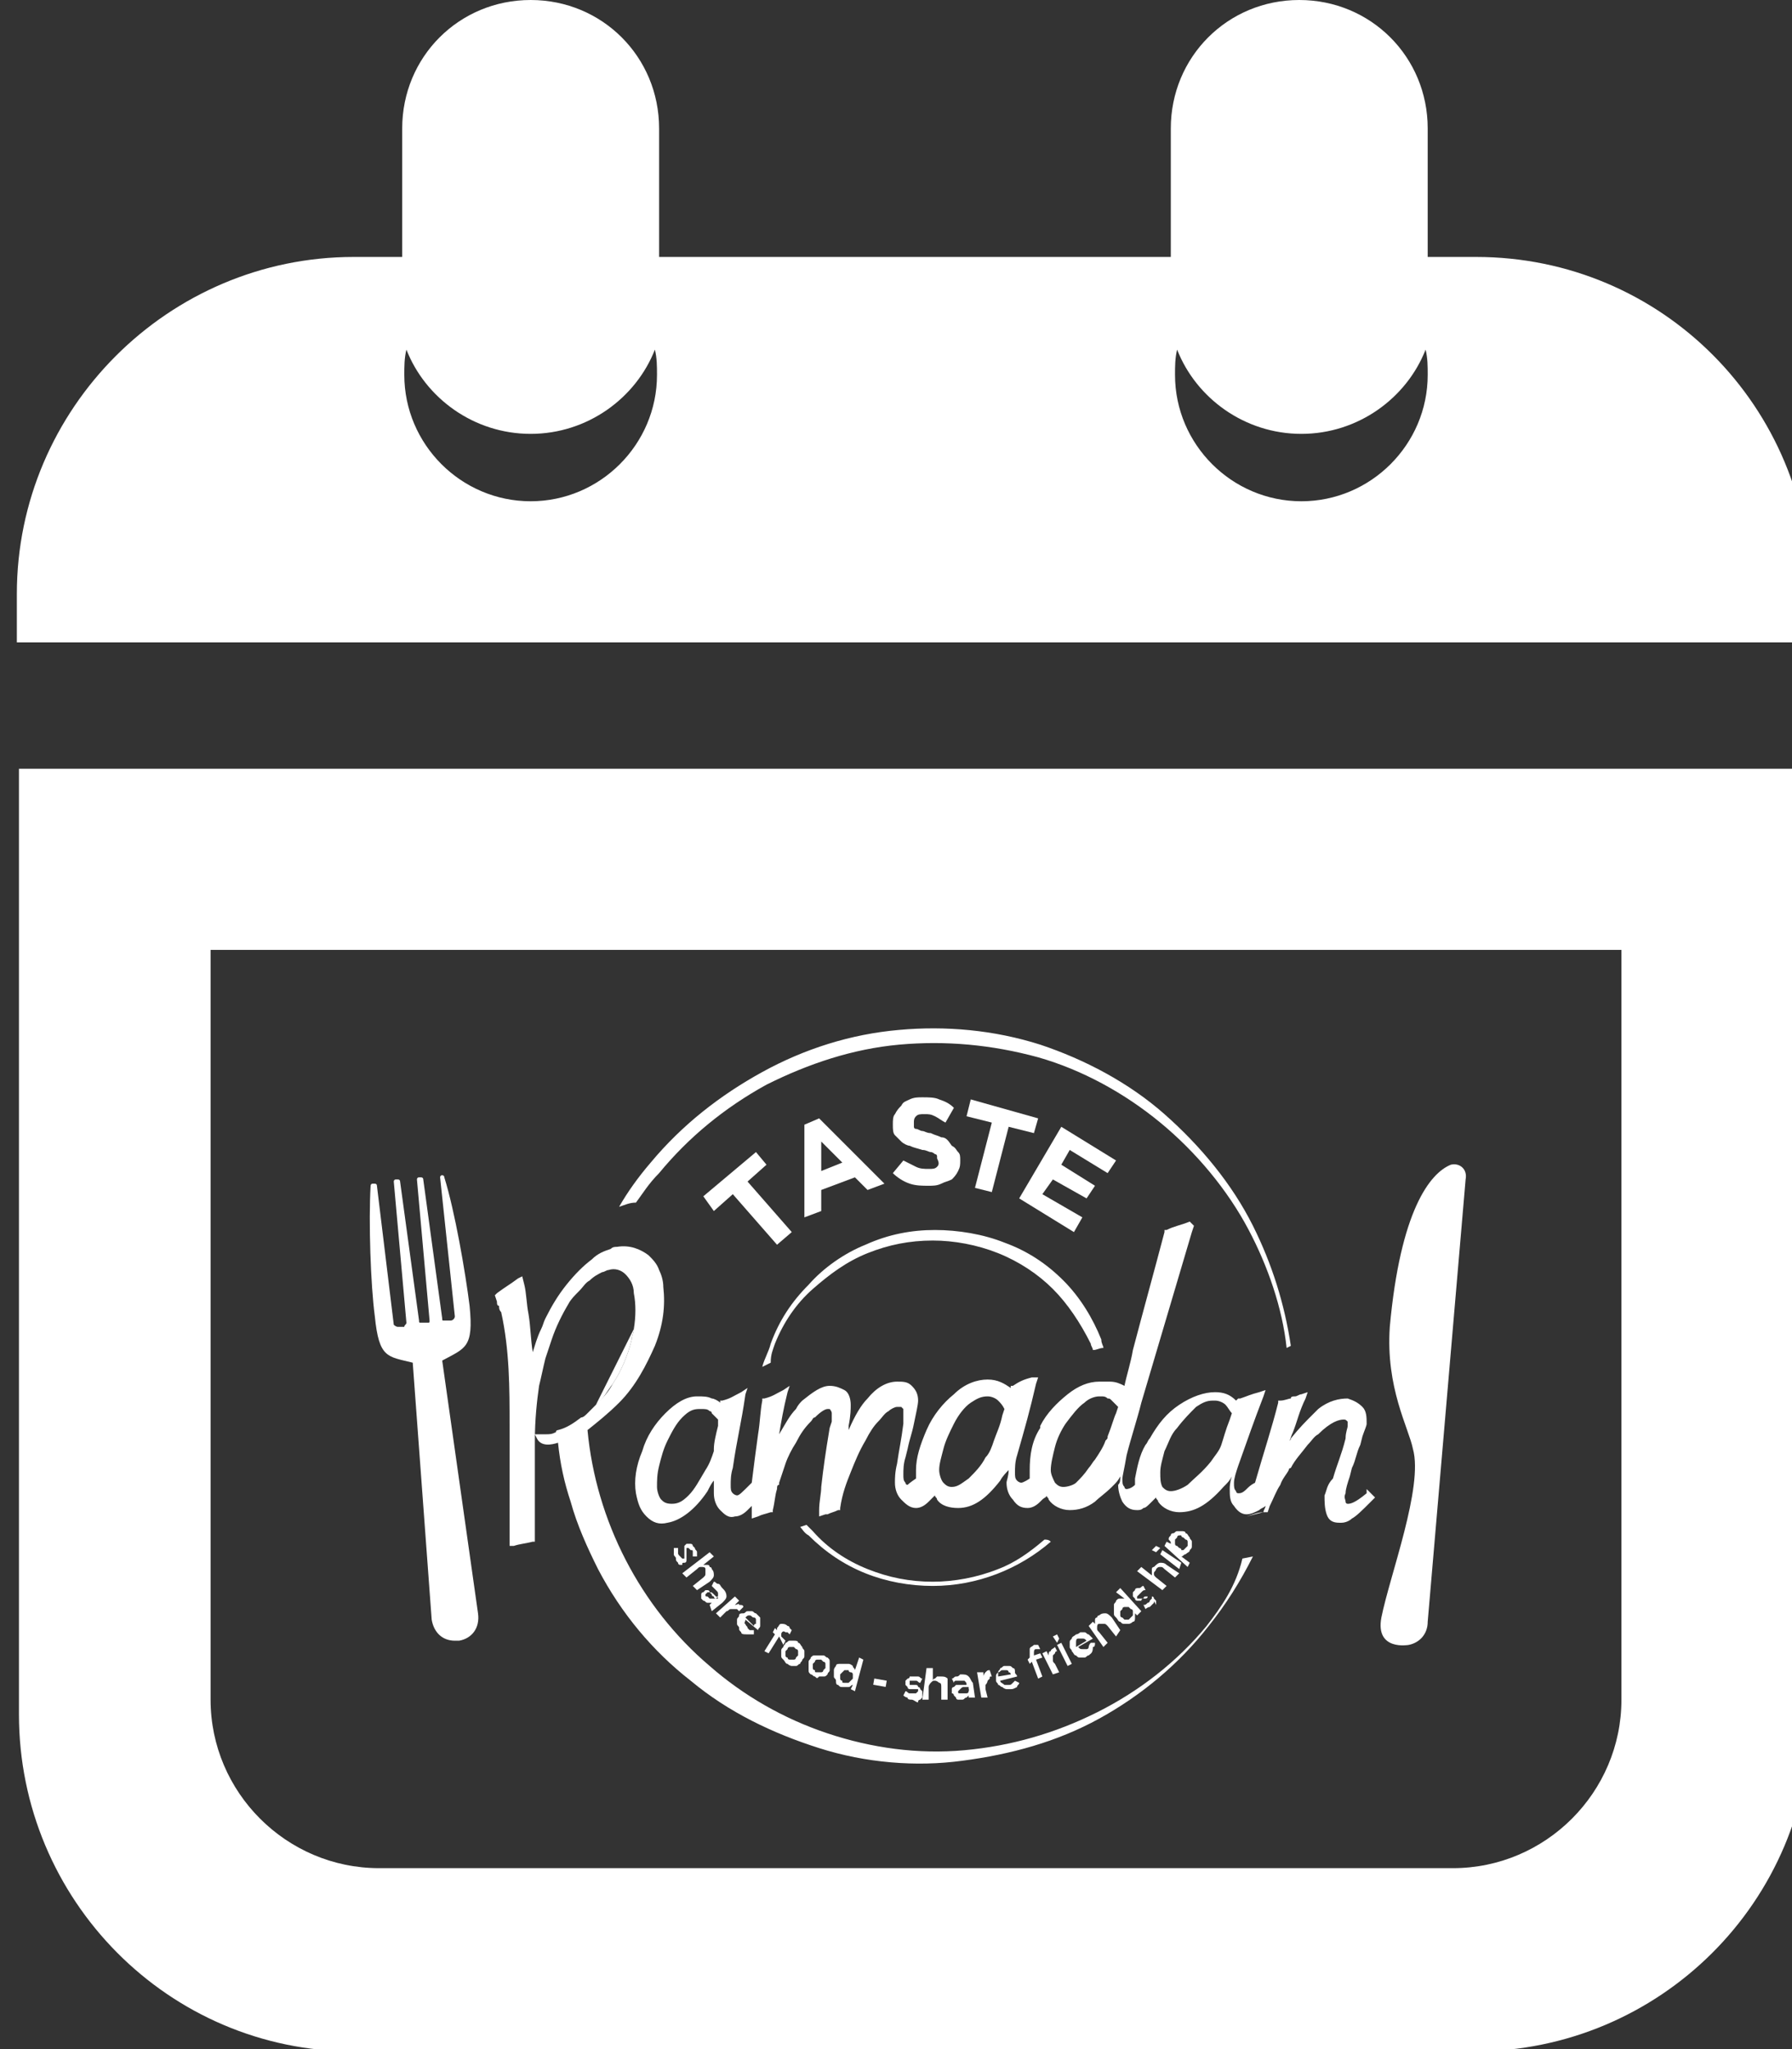 <?xml version="1.0" encoding="utf-8"?>
<!-- Generator: Adobe Illustrator 23.0.1, SVG Export Plug-In . SVG Version: 6.00 Build 0)  -->
<svg version="1.1" id="Layer_1" xmlns="http://www.w3.org/2000/svg" xmlns:xlink="http://www.w3.org/1999/xlink" x="0px" y="0px"
	 viewBox="0 0 85.1 97.3" style="enable-background:new 0 0 85.1 97.3;" xml:space="preserve">
<rect x="0" y="0" width="85.1" height="97.3" fill="#333333" stroke="none"/>
<style type="text/css">
	.st0{clip-path:url(#SVGID_1_);fill:#FFFFFF;}
</style>
<g>
	<defs>
		<rect id="SVGID_3_" width="85.1" height="97.3"/>
	</defs>
	<clipPath id="SVGID_1_">
		<use xlink:href="#SVGID_3_"  style="overflow:visible;"/>
	</clipPath>
	<path class="st0" d="M70.1,12.2h-2.3V6.1c0-3.4-2.7-6.1-6.1-6.1c-3.4,0-6.1,2.7-6.1,6.1v6.1H31.3V6.1c0-3.4-2.7-6.1-6.1-6.1
		c-3.4,0-6.1,2.7-6.1,6.1v6.1h-2.3c-8.8,0-16,7.2-16,16v2.3H86v-2.3C86,19.3,78.9,12.2,70.1,12.2 M25.2,23.8c-3.3,0-6-2.7-6-6
		c0-0.4,0-0.8,0.1-1.2c0.9,2.3,3.2,4,5.9,4c2.7,0,5-1.7,5.9-4c0.1,0.4,0.1,0.8,0.1,1.2C31.2,21.1,28.5,23.8,25.2,23.8 M61.8,23.8
		c-3.3,0-6-2.7-6-6c0-0.4,0-0.8,0.1-1.2c0.9,2.3,3.2,4,5.9,4c2.7,0,5-1.7,5.9-4c0.1,0.4,0.1,0.8,0.1,1.2
		C67.8,21.1,65.1,23.8,61.8,23.8"/>
	<path class="st0" d="M16.1,36.5H0.9v44.9c0,8.8,7.1,16,15.9,16h53.2c8.8,0,16-7.1,16-16V36.5H70.8H16.1z M10,80.7V45.1h7.3h52.4
		h7.3v35.6c0,4.4-3.6,8-8,8H18C13.6,88.7,10,85.1,10,80.7"/>
	<path class="st0" d="M29.1,65.7c0.4-0.6,0.7-1.3,0.9-2.1c0-0.2,0.1-0.3,0.1-0.5c-0.7,1.4-1.4,2.8-1.8,3.6
		C28.6,66.5,28.8,66.1,29.1,65.7"/>
	<path class="st0" d="M49.6,73.1c-0.7,0.6-1.4,1.1-2.2,1.4c-1,0.4-2.1,0.6-3.1,0.6c-1.1,0-2.1-0.2-3.1-0.6c-1-0.4-1.9-1-2.6-1.8
		c-0.1-0.1-0.2-0.2-0.3-0.3L38,72.5c0.1,0.1,0.2,0.3,0.4,0.4c0.8,0.8,1.7,1.4,2.7,1.8c1,0.4,2.1,0.6,3.2,0.6c2.1,0,4.1-0.8,5.6-2.1
		C49.8,73.1,49.7,73.1,49.6,73.1"/>
	<path class="st0" d="M36.8,63.8c0.4-1,1-1.9,1.8-2.6c0.8-0.7,1.6-1.3,2.6-1.7c1-0.4,2-0.6,3.1-0.6c1,0,2.1,0.2,3.1,0.6
		c1,0.4,1.9,1,2.6,1.7c0.7,0.7,1.3,1.6,1.8,2.6c0,0.1,0.1,0.2,0.1,0.3c0.2,0,0.3-0.1,0.5-0.1c0-0.1-0.1-0.2-0.1-0.4
		c-0.4-1-1-2-1.8-2.8c-0.8-0.8-1.7-1.4-2.8-1.8c-1-0.4-2.2-0.6-3.3-0.6c-1.1,0-2.2,0.2-3.3,0.7c-1,0.4-2,1.1-2.7,1.9
		c-0.8,0.8-1.4,1.7-1.8,2.8c-0.1,0.4-0.3,0.7-0.4,1.1l0.4-0.2C36.6,64.3,36.7,64.1,36.8,63.8"/>
	<path class="st0" d="M31.3,55.7c1.4-1.7,3.1-3.1,5.1-4.2c2-1,4.1-1.7,6.3-1.9c2.2-0.2,4.4,0,6.6,0.6c2.1,0.6,4.1,1.7,5.8,3.1
		c1.7,1.4,3.2,3.2,4.2,5.1c0.9,1.7,1.6,3.7,1.8,5.6l0.2-0.1c-0.3-2-0.9-3.9-1.8-5.7c-1-2-2.5-3.8-4.2-5.3c-1.7-1.5-3.8-2.6-5.9-3.3
		c-2.2-0.7-4.5-0.9-6.7-0.7c-2.3,0.2-4.5,0.9-6.5,2c-2,1.1-3.8,2.5-5.3,4.3c-0.6,0.7-1.1,1.4-1.5,2.1c0.3-0.1,0.5-0.2,0.8-0.2
		C30.5,56.7,30.8,56.2,31.3,55.7"/>
	<path class="st0" d="M57.3,77.2c-1.4,1.7-3.2,3.1-5.2,4.1c-2,1-4.1,1.6-6.3,1.8c-2.2,0.2-4.4-0.1-6.5-0.8c-2.1-0.7-4-1.8-5.6-3.2
		c-3.3-2.8-5.4-6.9-5.8-11.2c0.5-0.4,1-0.8,1.5-1.3c0.8-0.8,1.3-1.8,1.7-2.7c0.4-1,0.5-1.9,0.4-2.8c0-0.3-0.1-0.6-0.2-0.8
		c-0.1-0.3-0.3-0.5-0.5-0.7c-0.4-0.3-0.9-0.5-1.5-0.4c-0.1,0-0.2,0-0.3,0.1c-0.3,0.1-0.6,0.2-0.9,0.5c0,0,0,0,0,0
		c-0.4,0.3-0.8,0.7-1.2,1.2c-0.4,0.5-0.7,1-1,1.6c-0.1,0.2-0.1,0.3-0.2,0.5c-0.2,0.4-0.3,0.8-0.4,1.1c-0.1-0.6-0.1-1.2-0.2-1.8
		c-0.1-0.5-0.1-1-0.2-1.4l-0.1-0.4l-0.2,0.1c-0.4,0.3-0.6,0.4-1,0.7l-0.1,0.1l0.1,0.3c0,0.1,0,0.2,0.1,0.2c0,0.1,0,0.2,0.1,0.3
		c0.4,1.8,0.4,3.6,0.4,5.4c0,1.8,0,3.7,0,5.5l0,0.2l0.2,0c0.3-0.1,0.5-0.1,0.9-0.2l0.1,0l0-0.1c0-1.9,0-2.8,0-4.7
		c0-1,0.1-1.9,0.2-2.6c0.1-0.4,0.2-0.9,0.3-1.3c0.1-0.3,0.2-0.6,0.3-0.9c0.2-0.6,0.5-1.2,0.8-1.7c0.1-0.2,0.3-0.4,0.5-0.6
		c0.2-0.2,0.3-0.4,0.5-0.5c0.2-0.2,0.4-0.3,0.6-0.4c0.1,0,0.2-0.1,0.3-0.1c0.3-0.1,0.6,0,0.8,0.2c0.2,0.2,0.4,0.5,0.4,0.9
		c0.1,0.5,0.1,1.1,0,1.7c0,0.2-0.1,0.3-0.1,0.5c-0.2,0.8-0.5,1.5-0.9,2.1c-0.2,0.4-0.5,0.7-0.8,1c-0.1,0.1-0.3,0.3-0.4,0.4
		c-0.1,0.1-0.2,0.2-0.3,0.2c-0.4,0.3-0.7,0.5-1.1,0.6c0,0-0.1,0-0.1,0.1c-0.2,0.1-0.3,0.1-0.5,0.1c-0.1,0-0.1,0-0.2,0l-0.3,0
		l0.1,0.2c0.2,0.4,0.7,0.3,1,0.2c0.1,1,0.3,1.9,0.6,2.8c0.3,1.1,0.8,2.2,1.3,3.2c1.1,2.1,2.6,3.9,4.4,5.3c1.8,1.5,3.9,2.5,6.1,3.2
		c2.2,0.7,4.6,0.9,6.8,0.6c2.3-0.3,4.5-0.9,6.5-2c2-1.1,3.8-2.6,5.2-4.4c0.8-1,1.5-2.1,2.1-3.3l-0.5,0.1
		C58.7,75.3,58,76.3,57.3,77.2"/>
	<path class="st0" d="M68.9,55.3C68.8,55.3,68.8,55.3,68.9,55.3c-1,0.4-2.4,2.2-2.9,7.7c-0.2,2.9,0.9,4.8,1.1,5.8
		c0.5,1.8-1.1,6-1.5,8c-0.3,1.6,1.3,1.3,1.3,1.3c0.5-0.1,0.9-0.5,0.9-1.1l1.8-21C69.7,55.5,69.3,55.2,68.9,55.3"/>
	<path class="st0" d="M21,64.6c1.1-0.6,1.5-0.6,1.3-2.6c-0.2-1.6-0.7-4.5-1.2-6.1c0-0.1-0.1-0.1-0.1-0.1l0,0c-0.1,0-0.1,0.1-0.1,0.1
		l0.7,6.6c0,0.1-0.1,0.2-0.2,0.2l-0.3,0c-0.1,0-0.1,0-0.1-0.1L20.1,56c0-0.1-0.1-0.1-0.1-0.1l-0.1,0c-0.1,0-0.1,0.1-0.1,0.1l0.6,6.7
		c0,0.1,0,0.1-0.1,0.1l-0.3,0c-0.1,0-0.1,0-0.1-0.1L19,56.1c0-0.1-0.1-0.1-0.1-0.1l-0.1,0c-0.1,0-0.1,0.1-0.1,0.1l0.6,6.7
		c0,0.1-0.1,0.1-0.1,0.2l-0.3,0c-0.1,0-0.2-0.1-0.2-0.1l-0.8-6.6c0-0.1-0.1-0.1-0.1-0.1l-0.1,0c-0.1,0-0.1,0.1-0.1,0.1
		c-0.1,1.7,0,4.7,0.2,6.2c0.2,2,0.6,1.9,1.8,2.2l0.9,12.2c0.1,0.6,0.5,1,1.1,1v0c0.1,0,0.1,0,0.2,0c0.6-0.1,1-0.6,0.9-1.3L21,64.6z"
		/>
	<polygon class="st0" points="35.9,54.7 33.4,56.8 33.9,57.5 34.8,56.7 36.9,59.1 37.6,58.5 35.5,56.1 36.4,55.3 	"/>
	<path class="st0" d="M41.2,56.5l0.8-0.3l-3.1-3.1l-0.7,0.3l0,4.4l0.8-0.3l0-1l1.6-0.6L41.2,56.5z M39,55.6l0-1.4l1,1L39,55.6z"/>
	<path class="st0" d="M44.5,55.4c-0.1,0.1-0.2,0.1-0.4,0.1c-0.2,0-0.4,0-0.6-0.1c-0.2-0.1-0.4-0.2-0.6-0.3l-0.5,0.6
		c0.2,0.2,0.5,0.4,0.8,0.5c0.3,0.1,0.6,0.1,0.9,0.1c0.2,0,0.4,0,0.6-0.1c0.2-0.1,0.3-0.1,0.5-0.2c0.1-0.1,0.2-0.2,0.3-0.4
		c0.1-0.2,0.1-0.3,0.1-0.5v0c0-0.2,0-0.3-0.1-0.4c-0.1-0.1-0.1-0.2-0.3-0.3C45,54.1,44.9,54,44.7,54c-0.2-0.1-0.3-0.1-0.5-0.2
		c-0.2,0-0.3-0.1-0.4-0.1c-0.1,0-0.2-0.1-0.3-0.1c-0.1,0-0.1-0.1-0.1-0.1c0,0,0-0.1,0-0.2v0c0-0.1,0-0.2,0.1-0.3
		c0.1-0.1,0.2-0.1,0.4-0.1c0.2,0,0.3,0,0.5,0.1c0.2,0.1,0.3,0.2,0.5,0.3l0.4-0.7c-0.2-0.2-0.4-0.3-0.7-0.4c-0.2-0.1-0.5-0.1-0.8-0.1
		c-0.2,0-0.4,0-0.6,0.1c-0.2,0.1-0.3,0.1-0.4,0.3c-0.1,0.1-0.2,0.2-0.3,0.4c-0.1,0.1-0.1,0.3-0.1,0.5v0c0,0.2,0,0.4,0.1,0.5
		c0.1,0.1,0.2,0.2,0.3,0.3c0.1,0.1,0.3,0.2,0.4,0.2c0.2,0.1,0.3,0.1,0.6,0.2c0.2,0,0.3,0.1,0.4,0.1c0.1,0,0.2,0.1,0.2,0.1
		c0.1,0,0.1,0.1,0.1,0.1c0,0,0,0.1,0,0.1v0C44.6,55.2,44.6,55.3,44.5,55.4"/>
	<polygon class="st0" points="47.1,56.6 47.9,53.5 49.1,53.8 49.3,53.1 46.1,52.2 45.9,53 47.1,53.3 46.3,56.4 	"/>
	<polygon class="st0" points="53,55.1 50.4,53.5 48.4,56.9 51,58.5 51.4,57.8 49.5,56.7 50,56 51.6,56.9 52,56.3 50.4,55.3 
		50.8,54.6 52.6,55.7 	"/>
	<path class="st0" d="M64.9,70.9c-0.6,0.5-0.8,0.5-0.9,0.5c0,0-0.1,0-0.1-0.1c0-0.1-0.1-0.2,0-0.4c0-0.2,0.1-0.5,0.2-0.8l0.1-0.4
		c0.2-0.4,0.2-0.7,0.4-1.1l0.1-0.4c0.1-0.3,0.2-0.5,0.2-0.6c0-0.3,0-0.6-0.2-0.8c-0.2-0.2-0.4-0.3-0.7-0.4c-0.4,0-0.9,0.1-1.4,0.5
		c-0.1,0.1-0.2,0.2-0.3,0.3c-0.3,0.3-0.6,0.6-1,1.1c0,0.1-0.1,0.1-0.1,0.2c0.1-0.2,0.1-0.3,0.2-0.5c0.2-0.5,0.3-1,0.6-1.6l0.1-0.3
		l-0.3,0.1c-0.1,0-0.2,0.1-0.3,0.1c-0.1,0-0.2,0-0.2,0.1c-0.1,0-0.3,0.1-0.5,0.1l-0.1,0l0,0.1c-0.3,1.2-0.7,2.4-1.1,3.8
		c-0.2,0.1-0.3,0.2-0.4,0.3c-0.2,0.2-0.3,0.2-0.4,0.2c0,0-0.1,0-0.1-0.1c-0.1-0.1-0.1-0.2-0.1-0.4c0-0.2,0.1-0.5,0.2-0.8
		c0.5-1.4,0.7-2,1.2-3.3l0.1-0.3l0,0l0,0l-0.3,0.1c-0.4,0.1-0.6,0.2-0.9,0.3l-0.1,0l-0.1,0.1c-0.3-0.3-0.6-0.4-1-0.4
		c-0.5,0-1.1,0.2-1.7,0.6c-0.6,0.4-1,0.9-1.4,1.6c-0.1,0.1-0.1,0.2-0.2,0.3c-0.3,0.5-0.4,1.1-0.5,1.6c0,0.1,0,0.2,0,0.3
		c-0.2,0.2-0.4,0.2-0.4,0.2c0,0-0.1,0-0.1-0.1c-0.1-0.1-0.1-0.2-0.1-0.4c0-0.1,0.1-0.5,0.2-1.1c0.2-0.8,0.5-1.7,0.7-2.5
		c0.8-2.7,1.6-5.4,2.4-8.1l0.1-0.3L56.5,58c-0.5,0.2-0.7,0.2-1.1,0.4l-0.1,0l0,0.1c-0.5,1.9-1,3.7-1.5,5.6c-0.1,0.6-0.3,1.2-0.4,1.7
		c-0.2-0.1-0.4-0.2-0.7-0.2c-0.1,0-0.2,0-0.3,0c-0.1,0-0.1,0-0.2,0c-0.5,0-1,0.2-1.5,0.6c-0.5,0.4-1,0.9-1.3,1.5c0,0,0,0,0,0.1
		c-0.4,0.6-0.5,1.3-0.5,2c0,0.1,0,0.2,0,0.4c-0.3,0.2-0.4,0.2-0.4,0.2c0,0-0.1,0-0.2-0.1c-0.1-0.1-0.1-0.2-0.1-0.4
		c0-0.2,0-0.5,0.1-0.8c0.4-1.4,0.6-2.1,0.9-3.4l0.1-0.3L49,65.4c-0.4,0.1-0.6,0.2-0.9,0.4l-0.1,0l0,0.1c-0.3-0.2-0.6-0.4-1.1-0.4h0
		c-0.5,0-1.1,0.2-1.6,0.7c-0.5,0.4-1,1-1.3,1.7c-0.3,0.7-0.5,1.3-0.5,1.9c0,0.1,0,0.2,0,0.4c-0.3,0.2-0.4,0.3-0.4,0.3
		c0,0-0.1,0-0.1-0.1c-0.1-0.1-0.1-0.2-0.1-0.4c0-0.2,0-0.5,0.1-0.8l0.1-0.4c0.1-0.5,0.2-0.7,0.3-1.2c0.1-0.5,0.2-0.9,0.2-1.1
		c0-0.3-0.1-0.5-0.3-0.7c-0.2-0.2-0.4-0.2-0.7-0.2c-0.5,0-1,0.3-1.4,0.8c-0.3,0.3-0.6,0.8-0.9,1.5c0-0.1,0-0.1,0-0.2
		c0.1-0.5,0.1-0.8,0.1-1c0-0.3-0.1-0.6-0.3-0.7c-0.2-0.1-0.4-0.2-0.7-0.2c-0.4,0-0.8,0.3-1.3,0.7c-0.1,0.1-0.2,0.2-0.3,0.4
		c-0.3,0.3-0.5,0.7-0.8,1.2c0.1-0.6,0.2-1.2,0.4-2l0.1-0.3l-0.3,0.2c-0.4,0.2-0.5,0.3-0.9,0.4l0,0l-0.1,0l0,0.1
		c-0.1,0.5-0.1,1-0.2,1.6c-0.1,0.7-0.2,1.5-0.3,2.3c-0.5,0.5-0.6,0.6-0.7,0.6c0,0-0.1,0-0.2-0.1c-0.1-0.1-0.1-0.2-0.1-0.4
		c0-0.2,0-0.5,0.1-0.8c0.2-1.4,0.4-2.1,0.6-3.5l0.1-0.3l-0.3,0.2c-0.4,0.2-0.5,0.3-0.9,0.4l-0.1,0l0,0.1c-0.1-0.1-0.3-0.2-0.4-0.2
		c-0.2-0.1-0.4-0.1-0.7-0.1c-0.5,0-1,0.3-1.5,0.8c-0.5,0.5-0.9,1.1-1.1,1.8c-0.3,0.7-0.4,1.4-0.3,2c0.1,0.5,0.2,0.8,0.5,1.1
		c0.3,0.3,0.6,0.4,1,0.3c0.6-0.1,1.3-0.6,1.9-1.5c0.1-0.2,0.2-0.4,0.3-0.5c0,0,0,0,0,0c0,0.1,0,0.2,0,0.3c0,0.1,0,0.1,0,0.2
		c0,0,0,0,0,0.1c0,0.3,0.1,0.6,0.3,0.8c0.2,0.2,0.4,0.4,0.7,0.3c0.2,0,0.4-0.1,0.6-0.3c0.1-0.1,0.1-0.1,0.2-0.2c0,0.1,0,0.2,0,0.3
		l0,0.3l0.3-0.1c0.2-0.1,0.3-0.1,0.6-0.2l0.1,0l0-0.1c0.1-0.4,0.1-0.7,0.2-1c0-0.1,0-0.2,0.1-0.2c0,0,0-0.1,0-0.1
		c0.1-0.3,0.2-0.6,0.3-0.9c0.1-0.3,0.3-0.7,0.5-1c0.2-0.4,0.4-0.7,0.7-1c0.1-0.1,0.1-0.2,0.2-0.2c0.3-0.3,0.5-0.4,0.6-0.4
		c0.1,0,0.1,0,0.1,0c0,0,0.1,0.1,0.1,0.2c0,0.1,0,0.2,0,0.4l-0.1,0.3c-0.2,1.2-0.3,1.9-0.4,2.8c0,0.3-0.1,0.7-0.1,1.1l0,0.3l0.3-0.1
		c0,0,0.1,0,0.1,0c0.2-0.1,0.3-0.1,0.5-0.2l0.1,0l0-0.1c0.1-0.7,0.3-1.2,0.5-1.7c0.2-0.5,0.4-1,0.7-1.5c0.2-0.4,0.4-0.7,0.6-0.9
		c0.2-0.2,0.3-0.4,0.5-0.5c0.1-0.1,0.3-0.2,0.4-0.2c0.1,0,0.1,0,0.2,0c0,0,0.1,0.1,0.1,0.1c0,0.1,0,0.2,0,0.4l0,0.3
		c-0.1,0.8-0.2,1.2-0.3,1.9c-0.1,0.4-0.1,0.7-0.1,0.9c0,0.3,0.1,0.6,0.3,0.8c0.2,0.2,0.4,0.4,0.7,0.4c0.2,0,0.4-0.1,0.6-0.3
		c0.1-0.1,0.2-0.2,0.3-0.3c0,0.1,0.1,0.1,0.1,0.2c0.2,0.3,0.6,0.4,1,0.4c0.7,0,1.3-0.4,2-1.3c0.1-0.2,0.3-0.4,0.4-0.5
		c0,0.3-0.1,0.5-0.1,0.6c0,0.3,0.1,0.6,0.3,0.8c0.2,0.3,0.4,0.4,0.7,0.4h0c0.2,0,0.4-0.1,0.6-0.3c0,0,0.1-0.1,0.1-0.1
		c0.1-0.1,0.2-0.1,0.2-0.2c0,0.1,0.1,0.1,0.1,0.2c0.2,0.3,0.6,0.5,1,0.5c0.4,0,0.8-0.1,1.2-0.4c0.2-0.2,0.5-0.4,0.8-0.7
		c0,0,0.1-0.1,0.1-0.1c0.1-0.1,0.2-0.2,0.3-0.4c0,0.2,0,0.3-0.1,0.4c0,0.3,0.1,0.6,0.2,0.8c0.2,0.3,0.4,0.4,0.7,0.4
		c0.1,0,0.2,0,0.3-0.1c0.1,0,0.2-0.1,0.4-0.3l0.1-0.1l0.1-0.1c0,0.1,0.1,0.1,0.1,0.2c0.2,0.3,0.6,0.5,1,0.5c0.7,0,1.3-0.3,2.1-1.2
		c0.2-0.2,0.3-0.3,0.4-0.5c-0.1,0.3-0.1,0.5-0.1,0.6c0,0.3,0,0.6,0.2,0.8c0.2,0.3,0.4,0.4,0.6,0.4c0.2,0,0.4-0.1,0.6-0.2
		c0,0,0,0,0,0c0.1-0.1,0.2-0.1,0.3-0.2c0,0.1-0.1,0.2-0.1,0.3L59.2,72l0.3-0.1c0.3-0.1,0.4-0.1,0.6-0.1l0.1,0l0.1-0.3
		c0.2-0.4,0.3-0.7,0.5-1c0.1-0.3,0.3-0.5,0.4-0.7c0,0,0-0.1,0.1-0.1c0.2-0.4,0.5-0.7,0.8-1.1c0.2-0.2,0.3-0.4,0.5-0.5
		c0.6-0.6,1-0.7,1.2-0.7c0.1,0,0.1,0,0.2,0.1c0,0,0,0.1,0,0.2c0,0.1-0.1,0.3-0.1,0.6c-0.2,0.8-0.4,1.2-0.6,1.9
		C63,70.5,63,70.8,62.9,71c0,0.3,0,0.6,0.1,0.9c0.1,0.3,0.3,0.4,0.6,0.4c0,0,0,0,0.1,0c0.2,0,0.4-0.1,0.5-0.2
		c0.2-0.1,0.5-0.4,0.9-0.8l0.2-0.2l-0.4-0.4L64.9,70.9z M50.5,70.6L50.5,70.6c-0.2,0-0.3-0.1-0.4-0.2c-0.1-0.2-0.2-0.4-0.2-0.6
		c0-0.3,0.1-0.7,0.2-1.1c0.1-0.4,0.3-0.8,0.5-1.1c0.3-0.4,0.6-0.8,0.9-1c0.2-0.2,0.5-0.3,0.7-0.3c0,0,0.1,0,0.1,0c0,0,0,0,0,0
		c0.1,0,0.2,0,0.3,0.1c0.1,0,0.1,0,0.2,0.1c0.1,0.1,0.2,0.2,0.3,0.3L53,67.1c-0.1,0.2-0.2,0.6-0.4,1.1c0,0.1,0,0.1-0.1,0.2
		c-0.1,0.3-0.3,0.6-0.5,0.9c-0.1,0.1-0.2,0.3-0.3,0.4c-0.2,0.3-0.4,0.5-0.6,0.7C51,70.5,50.7,70.6,50.5,70.6 M56.4,70.5
		c-0.3,0.2-0.6,0.3-0.8,0.3c-0.2,0-0.3-0.1-0.4-0.2c-0.1-0.2-0.1-0.4-0.1-0.7c0-0.3,0.1-0.6,0.2-1c0.2-0.4,0.3-0.8,0.6-1.1
		c0.3-0.4,0.6-0.7,0.9-1c0.3-0.2,0.5-0.3,0.8-0.3c0,0,0,0,0.1,0c0.2,0,0.4,0.1,0.5,0.2c0.1,0.1,0.2,0.3,0.3,0.4l-0.1,0.3
		c-0.2,0.5-0.3,0.9-0.4,1.2c-0.1,0.3-0.3,0.5-0.5,0.8C57.1,69.9,56.7,70.2,56.4,70.5 M46,70.2c-0.3,0.2-0.5,0.4-0.8,0.4h0
		c-0.2,0-0.3-0.1-0.4-0.2c-0.1-0.1-0.2-0.4-0.2-0.6c0-0.3,0.1-0.6,0.2-1c0.1-0.4,0.3-0.8,0.5-1.2c0.2-0.4,0.5-0.8,0.8-1
		c0.3-0.2,0.5-0.3,0.8-0.3h0c0.2,0,0.4,0.1,0.5,0.2c0.1,0.1,0.2,0.2,0.3,0.4l-0.1,0.3c-0.1,0.5-0.3,0.9-0.4,1.2
		c-0.1,0.3-0.2,0.6-0.4,0.8C46.6,69.6,46.3,69.9,46,70.2 M31.4,71.2c-0.1-0.1-0.2-0.4-0.2-0.6c0-0.3,0-0.6,0.1-1
		c0.1-0.4,0.2-0.8,0.4-1.2c0.2-0.4,0.4-0.8,0.7-1.1c0.3-0.3,0.5-0.4,0.8-0.4c0,0,0.1,0,0.1,0c0.2,0,0.3,0,0.4,0.1c0,0,0.1,0,0.1,0.1
		c0.1,0.1,0.2,0.2,0.3,0.3l0,0.3c-0.1,0.4-0.2,0.8-0.2,1.1c0,0,0,0.1,0,0.1c-0.1,0.3-0.2,0.6-0.4,0.9c-0.3,0.5-0.5,0.9-0.8,1.2
		c-0.3,0.3-0.5,0.4-0.8,0.4C31.6,71.4,31.5,71.3,31.4,71.2"/>
	<path class="st0" d="M32.1,74c0-0.1-0.1-0.1-0.1-0.2c0-0.1,0-0.2,0-0.3l0.2,0c0,0.1,0,0.1,0,0.2c0,0.1,0,0.1,0.1,0.2
		c0,0,0.1,0.1,0.1,0.1c0,0,0.1,0,0.1,0l0,0c0,0,0,0,0,0c0,0,0,0,0-0.1c0,0,0-0.1,0-0.1c0,0,0-0.1,0-0.1c0,0,0-0.1,0-0.1
		c0,0,0-0.1,0-0.1s0-0.1,0-0.1c0,0,0.1-0.1,0.1-0.1l0,0c0,0,0.1,0,0.1,0c0,0,0.1,0,0.1,0c0,0,0.1,0,0.1,0.1c0,0,0.1,0.1,0.1,0.1
		c0,0.1,0.1,0.1,0.1,0.2c0,0.1,0,0.1,0,0.2l-0.2,0c0-0.1,0-0.1,0-0.2c0-0.1,0-0.1-0.1-0.1c0,0-0.1-0.1-0.1-0.1c0,0-0.1,0-0.1,0l0,0
		c0,0,0,0,0,0c0,0,0,0,0,0.1c0,0,0,0.1,0,0.1c0,0,0,0.1,0,0.1c0,0,0,0.1,0,0.1c0,0,0,0.1,0,0.1c0,0,0,0.1,0,0.1c0,0,0,0.1-0.1,0.1
		l0,0c-0.1,0-0.1,0-0.1,0.1c0,0-0.1,0-0.1,0c0,0-0.1,0-0.1-0.1C32.1,74.1,32.1,74.1,32.1,74"/>
	<path class="st0" d="M33.7,73.7l0.2,0.2l-0.5,0.4c0,0,0.1,0,0.1,0c0,0,0.1,0,0.1,0c0,0,0.1,0,0.1,0.1c0,0,0.1,0,0.1,0.1
		c0.1,0.1,0.1,0.2,0.1,0.3c0,0.1-0.1,0.2-0.2,0.3l-0.6,0.4l-0.2-0.2l0.5-0.4c0.1-0.1,0.1-0.1,0.1-0.2c0-0.1,0-0.1,0-0.2
		c0-0.1-0.1-0.1-0.2-0.1c-0.1,0-0.1,0-0.2,0.1l-0.5,0.4l-0.2-0.2L33.7,73.7z"/>
	<path class="st0" d="M33.7,76.2l0.1-0.1c-0.1,0-0.1,0-0.2,0c-0.1,0-0.1-0.1-0.2-0.1c0,0-0.1-0.1-0.1-0.1c0,0,0-0.1,0-0.1
		c0,0,0-0.1,0-0.1c0,0,0-0.1,0.1-0.1l0,0c0,0,0.1-0.1,0.1-0.1c0.1,0,0.1,0,0.1,0c0,0,0.1,0,0.1,0.1c0,0,0.1,0.1,0.1,0.1
		c0,0.1,0.1,0.1,0.1,0.1c0,0,0,0.1,0.1,0.1l0,0c0.1-0.1,0.1-0.1,0.1-0.2c0-0.1,0-0.1-0.1-0.2c0,0-0.1-0.1-0.1-0.1
		c0,0-0.1-0.1-0.1-0.1l0.1-0.2c0.1,0,0.1,0.1,0.2,0.1c0.1,0,0.1,0.1,0.2,0.2c0.1,0.1,0.2,0.2,0.2,0.4c0,0.1-0.1,0.2-0.2,0.3
		l-0.5,0.4L33.7,76.2z M34.1,75.9c0,0,0-0.1-0.1-0.1c0,0-0.1-0.1-0.1-0.1c-0.1-0.1-0.1-0.1-0.2-0.1s-0.1,0-0.1,0l0,0
		c0,0-0.1,0.1-0.1,0.1c0,0.1,0,0.1,0.1,0.1c0,0,0.1,0.1,0.1,0.1s0.1,0,0.1,0c0,0,0.1,0,0.1,0S34,75.9,34.1,75.9L34.1,75.9z"/>
	<path class="st0" d="M34.9,75.8l0.2,0.2l-0.2,0.2c0.1,0,0.2-0.1,0.2,0c0.1,0,0.2,0,0.2,0.1l-0.2,0.2l0,0c0,0-0.1-0.1-0.1-0.1
		c0,0-0.1,0-0.1,0c0,0-0.1,0-0.2,0c-0.1,0-0.1,0.1-0.2,0.1l-0.3,0.3l-0.2-0.2L34.9,75.8z"/>
	<path class="st0" d="M35.2,77.5c-0.1-0.1-0.1-0.1-0.1-0.2c0-0.1-0.1-0.1-0.1-0.2c0-0.1,0-0.1,0-0.2c0-0.1,0.1-0.1,0.1-0.2l0,0
		c0-0.1,0.1-0.1,0.2-0.1c0.1,0,0.1-0.1,0.2-0.1c0.1,0,0.1,0,0.2,0c0.1,0,0.1,0.1,0.2,0.1c0.1,0.1,0.1,0.1,0.2,0.2c0,0.1,0,0.1,0,0.2
		c0,0.1,0,0.1,0,0.2c0,0.1-0.1,0.1-0.1,0.2c0,0,0,0,0,0c0,0,0,0,0,0l-0.6-0.5c0,0.1-0.1,0.2,0,0.2c0,0.1,0.1,0.1,0.1,0.2
		c0,0,0.1,0.1,0.1,0.1c0.1,0,0.1,0,0.2,0l0,0.2c-0.1,0-0.2,0-0.2,0C35.3,77.6,35.2,77.6,35.2,77.5 M35.8,77.2c0,0,0-0.1,0.1-0.1
		c0,0,0-0.1,0-0.1c0,0,0-0.1,0-0.1c0,0,0-0.1-0.1-0.1c-0.1,0-0.1-0.1-0.2-0.1c-0.1,0-0.1,0-0.2,0.1L35.8,77.2z"/>
	<path class="st0" d="M36.8,77.6l-0.1-0.1l0.1-0.2l0.1,0.1l0-0.1c0.1-0.1,0.1-0.2,0.2-0.2c0.1,0,0.2,0,0.3,0.1c0,0,0.1,0,0.1,0.1
		c0,0,0,0,0.1,0.1l-0.1,0.2c0,0,0,0-0.1-0.1c0,0,0,0-0.1,0c-0.1-0.1-0.2,0-0.2,0.1l0,0.1l0.2,0.2l-0.1,0.2L37,77.7l-0.5,0.8
		l-0.2-0.1L36.8,77.6z"/>
	<path class="st0" d="M37.4,79c-0.1,0-0.1-0.1-0.2-0.2c-0.1-0.1-0.1-0.1-0.1-0.2c0-0.1,0-0.1,0-0.2c0-0.1,0-0.1,0.1-0.2l0,0
		c0-0.1,0.1-0.1,0.1-0.2c0.1,0,0.1-0.1,0.2-0.1c0.1,0,0.1,0,0.2,0c0.1,0,0.2,0,0.2,0.1c0.1,0,0.1,0.1,0.2,0.2c0,0.1,0.1,0.1,0.1,0.2
		c0,0.1,0,0.1,0,0.2c0,0.1,0,0.1-0.1,0.2l0,0c0,0.1-0.1,0.1-0.1,0.2c-0.1,0-0.1,0.1-0.2,0.1c-0.1,0-0.1,0-0.2,0
		C37.6,79.1,37.5,79.1,37.4,79 M37.5,78.8c0,0,0.1,0,0.1,0c0,0,0.1,0,0.1,0c0,0,0.1,0,0.1-0.1c0,0,0.1-0.1,0.1-0.1l0,0
		c0,0,0-0.1,0-0.1c0,0,0-0.1,0-0.1c0,0,0-0.1-0.1-0.1c0,0-0.1-0.1-0.1-0.1c0,0-0.1,0-0.1,0c0,0-0.1,0-0.1,0s-0.1,0-0.1,0.1
		c0,0-0.1,0.1-0.1,0.1l0,0c0,0,0,0.1,0,0.1c0,0,0,0.1,0,0.1c0,0,0,0.1,0.1,0.1C37.4,78.8,37.5,78.8,37.5,78.8"/>
	<path class="st0" d="M38.7,79.6c-0.1,0-0.1-0.1-0.2-0.1c-0.1-0.1-0.1-0.1-0.1-0.2c0-0.1,0-0.1,0-0.2c0-0.1,0-0.2,0-0.2l0,0
		c0-0.1,0.1-0.1,0.1-0.2c0.1-0.1,0.1-0.1,0.2-0.1c0.1,0,0.1,0,0.2,0s0.2,0,0.2,0c0.1,0,0.1,0.1,0.2,0.1c0.1,0.1,0.1,0.1,0.1,0.2
		c0,0.1,0,0.1,0,0.2c0,0.1,0,0.2,0,0.2l0,0c0,0.1-0.1,0.1-0.1,0.2c-0.1,0.1-0.1,0.1-0.2,0.1c-0.1,0-0.1,0-0.2,0
		C38.8,79.7,38.8,79.7,38.7,79.6 M38.8,79.4c0,0,0.1,0,0.1,0c0,0,0.1,0,0.1,0c0,0,0.1,0,0.1-0.1c0,0,0.1-0.1,0.1-0.1l0,0
		c0,0,0-0.1,0-0.1c0,0,0-0.1,0-0.1c0,0,0-0.1-0.1-0.1c0,0-0.1-0.1-0.1-0.1c0,0-0.1,0-0.1,0c0,0-0.1,0-0.1,0c0,0-0.1,0-0.1,0.1
		c0,0-0.1,0.1-0.1,0.1l0,0c0,0,0,0.1,0,0.1c0,0,0,0.1,0,0.1s0,0.1,0.1,0.1C38.7,79.4,38.7,79.4,38.8,79.4"/>
	<path class="st0" d="M40,80.1c-0.1,0-0.1,0-0.2-0.1c-0.1,0-0.1-0.1-0.1-0.2c0-0.1-0.1-0.1-0.1-0.2c0-0.1,0-0.2,0-0.3l0,0
		c0-0.1,0.1-0.2,0.1-0.2c0-0.1,0.1-0.1,0.2-0.1C40,79,40,79,40.1,79c0.1,0,0.1,0,0.2,0c0.1,0,0.2,0.1,0.2,0.1c0,0.1,0.1,0.1,0.1,0.2
		l0.2-0.6l0.2,0.1l-0.4,1.5l-0.2-0.1l0.1-0.2c-0.1,0-0.1,0.1-0.2,0.1C40.1,80.1,40,80.1,40,80.1 M40.1,79.9c0,0,0.1,0,0.1,0
		c0,0,0.1,0,0.1,0c0,0,0.1-0.1,0.1-0.1c0,0,0.1-0.1,0.1-0.1l0,0c0-0.1,0-0.1,0-0.1c0,0,0-0.1,0-0.1c0,0,0-0.1-0.1-0.1
		c0,0-0.1,0-0.1-0.1c0,0-0.1,0-0.1,0c0,0-0.1,0-0.1,0s-0.1,0.1-0.1,0.1c0,0-0.1,0.1-0.1,0.1l0,0c0,0.1,0,0.1,0,0.1c0,0,0,0.1,0,0.1
		c0,0,0,0.1,0.1,0.1C40,79.9,40,79.9,40.1,79.9"/>
	
		<rect x="41.7" y="79.5" transform="matrix(0.171 -0.985 0.985 0.171 -43.97 107.472)" class="st0" width="0.3" height="0.6"/>
	<path class="st0" d="M43.3,80.7c-0.1,0-0.2,0-0.2-0.1c-0.1,0-0.2-0.1-0.2-0.1l0.1-0.2c0.1,0,0.1,0.1,0.2,0.1c0.1,0,0.1,0,0.2,0
		c0.1,0,0.1,0,0.1,0c0,0,0,0,0.1-0.1v0c0,0,0,0,0-0.1c0,0,0,0-0.1,0c0,0,0,0-0.1,0c0,0-0.1,0-0.1,0c0,0-0.1,0-0.1,0
		c0,0-0.1,0-0.1-0.1c0,0-0.1-0.1-0.1-0.1c0,0,0-0.1,0-0.1l0,0c0-0.1,0-0.1,0-0.1c0,0,0.1-0.1,0.1-0.1c0,0,0.1,0,0.1-0.1
		c0,0,0.1,0,0.2,0c0.1,0,0.1,0,0.2,0c0.1,0,0.1,0.1,0.2,0.1l-0.1,0.2c-0.1,0-0.1-0.1-0.2-0.1c-0.1,0-0.1,0-0.2,0c0,0-0.1,0-0.1,0
		c0,0,0,0,0,0.1v0c0,0,0,0,0,0.1c0,0,0,0,0.1,0c0,0,0,0,0.1,0c0,0,0.1,0,0.1,0c0,0,0.1,0,0.1,0.1c0,0,0.1,0,0.1,0.1
		c0,0,0.1,0.1,0.1,0.1c0,0,0,0.1,0,0.1v0c0,0.1,0,0.1,0,0.2c0,0-0.1,0.1-0.1,0.1c0,0-0.1,0-0.1,0.1S43.4,80.7,43.3,80.7"/>
	<path class="st0" d="M44,79.2l0.3,0l0,0.6c0,0,0-0.1,0.1-0.1c0,0,0,0,0.1-0.1c0,0,0.1,0,0.1,0c0,0,0.1,0,0.1,0c0.1,0,0.2,0,0.3,0.1
		C45,79.7,45,79.9,45,80l0,0.7l-0.3,0l0-0.6c0-0.1,0-0.2-0.1-0.2c0,0-0.1-0.1-0.2-0.1c-0.1,0-0.1,0-0.2,0.1c0,0-0.1,0.1-0.1,0.2
		l0,0.6l-0.3,0L44,79.2z"/>
	<path class="st0" d="M46,80.6l0-0.1c0,0-0.1,0.1-0.1,0.1c-0.1,0-0.1,0.1-0.2,0.1c-0.1,0-0.1,0-0.2,0c0,0-0.1,0-0.1-0.1
		c0,0-0.1-0.1-0.1-0.1c0,0,0-0.1-0.1-0.1l0,0c0-0.1,0-0.1,0-0.2c0,0,0-0.1,0.1-0.1c0,0,0.1-0.1,0.1-0.1c0.1,0,0.1,0,0.2,0
		c0.1,0,0.1,0,0.2,0c0,0,0.1,0,0.1,0l0,0c0-0.1,0-0.1-0.1-0.2c-0.1,0-0.1,0-0.2,0c-0.1,0-0.1,0-0.2,0c0,0-0.1,0-0.1,0.1l-0.1-0.2
		c0.1,0,0.1-0.1,0.2-0.1c0.1,0,0.1,0,0.2-0.1c0.2,0,0.3,0,0.4,0.1c0.1,0.1,0.1,0.2,0.2,0.3l0.1,0.7L46,80.6z M46,80.1
		c0,0-0.1,0-0.1,0c0,0-0.1,0-0.1,0c-0.1,0-0.1,0-0.2,0.1c0,0-0.1,0.1-0.1,0.1l0,0c0,0.1,0,0.1,0.1,0.1c0,0,0.1,0,0.2,0
		c0,0,0.1,0,0.1,0c0,0,0.1,0,0.1-0.1c0,0,0-0.1,0.1-0.1C46,80.3,46,80.2,46,80.1L46,80.1z"/>
	<path class="st0" d="M46.4,79.4l0.3,0l0,0.2c0-0.1,0.1-0.2,0.1-0.2c0.1-0.1,0.1-0.1,0.2-0.1l0.1,0.3l0,0c-0.1,0-0.1,0-0.1,0.1
		c0,0-0.1,0.1-0.1,0.1c0,0,0,0.1-0.1,0.2c0,0.1,0,0.1,0,0.2l0.1,0.4l-0.3,0L46.4,79.4z"/>
	<path class="st0" d="M48,80.2c-0.1,0-0.2,0-0.2,0s-0.1,0-0.2-0.1c-0.1,0-0.1-0.1-0.2-0.1c0-0.1-0.1-0.1-0.1-0.2l0,0
		c0-0.1,0-0.2,0-0.2c0-0.1,0-0.1,0.1-0.2c0-0.1,0.1-0.1,0.1-0.2c0.1,0,0.1-0.1,0.2-0.1c0.1,0,0.2,0,0.2,0c0.1,0,0.1,0,0.2,0.1
		c0.1,0,0.1,0.1,0.1,0.2c0,0.1,0.1,0.1,0.1,0.2c0,0,0,0,0,0c0,0,0,0,0,0l-0.8,0.2c0,0.1,0.1,0.1,0.2,0.2c0.1,0,0.1,0,0.2,0
		c0.1,0,0.1,0,0.2-0.1c0,0,0.1-0.1,0.1-0.1l0.2,0.1c0,0.1-0.1,0.1-0.1,0.2C48.1,80.2,48.1,80.2,48,80.2 M48,79.5c0,0,0-0.1-0.1-0.1
		c0,0,0-0.1-0.1-0.1c0,0-0.1,0-0.1,0c0,0-0.1,0-0.1,0c-0.1,0-0.1,0.1-0.2,0.1c0,0.1,0,0.1,0,0.2L48,79.5z"/>
	<path class="st0" d="M49,78.9L48.9,79l-0.1-0.2l0.1-0.1l0-0.1c0-0.1,0-0.2,0-0.3c0-0.1,0.1-0.1,0.2-0.2c0,0,0.1,0,0.1,0
		c0,0,0.1,0,0.1,0l0.1,0.2c0,0-0.1,0-0.1,0s0,0-0.1,0c-0.1,0-0.1,0.1-0.1,0.2l0,0.1l0.3-0.1l0.1,0.2l-0.3,0.1l0.3,0.8l-0.2,0.1
		L49,78.9z"/>
	<path class="st0" d="M49.5,78.5l0.2-0.1l0.1,0.2c0-0.1,0-0.2,0.1-0.2c0-0.1,0.1-0.1,0.2-0.2l0.1,0.2l0,0c-0.1,0-0.1,0.1-0.1,0.1
		c0,0-0.1,0.1-0.1,0.1c0,0,0,0.1,0,0.2c0,0.1,0,0.1,0.1,0.2l0.2,0.4L50,79.5L49.5,78.5z"/>
	<path class="st0" d="M50,77.7l0.2-0.1l0.1,0.2L50.2,78L50,77.7z M50.2,78.1l0.2-0.1l0.5,1l-0.2,0.1L50.2,78.1z"/>
	<path class="st0" d="M51.7,78.6c-0.1,0-0.1,0.1-0.2,0.1c-0.1,0-0.1,0-0.2,0c-0.1,0-0.1,0-0.2-0.1c-0.1,0-0.1-0.1-0.2-0.2l0,0
		c0-0.1-0.1-0.1-0.1-0.2s0-0.1,0-0.2c0-0.1,0-0.1,0.1-0.2c0-0.1,0.1-0.1,0.2-0.2c0.1,0,0.2-0.1,0.2-0.1c0.1,0,0.1,0,0.2,0
		c0.1,0,0.1,0.1,0.2,0.1c0.1,0.1,0.1,0.1,0.2,0.2c0,0,0,0,0,0c0,0,0,0,0,0l-0.7,0.4c0.1,0.1,0.1,0.1,0.2,0.1c0.1,0,0.1,0,0.2,0
		c0.1,0,0.1-0.1,0.1-0.1s0-0.1,0.1-0.2l0.2,0c0,0.1,0,0.2-0.1,0.2C51.9,78.5,51.8,78.5,51.7,78.6 M51.6,77.9
		C51.6,77.8,51.6,77.8,51.6,77.9c-0.1-0.1-0.1-0.1-0.2-0.1c0,0-0.1,0-0.1,0c0,0-0.1,0-0.1,0c-0.1,0-0.1,0.1-0.1,0.2
		c0,0.1,0,0.2,0,0.2L51.6,77.9z"/>
	<path class="st0" d="M51.7,77.2l0.2-0.2l0.1,0.1c0,0,0-0.1,0-0.1c0,0,0-0.1,0-0.1c0,0,0-0.1,0.1-0.1c0,0,0-0.1,0.1-0.1
		c0.1-0.1,0.2-0.1,0.3-0.1c0.1,0,0.2,0.1,0.3,0.2l0.4,0.6L53,77.7l-0.4-0.5c-0.1-0.1-0.1-0.1-0.2-0.1c-0.1,0-0.1,0-0.2,0
		c-0.1,0-0.1,0.1-0.1,0.2c0,0.1,0,0.1,0.1,0.2l0.4,0.5l-0.2,0.2L51.7,77.2z"/>
	<path class="st0" d="M53.8,77c0,0-0.1,0.1-0.2,0.1c-0.1,0-0.1,0-0.2,0c-0.1,0-0.1,0-0.2-0.1c-0.1,0-0.1-0.1-0.2-0.2l0,0
		c-0.1-0.1-0.1-0.1-0.1-0.2c0-0.1,0-0.1,0-0.2c0-0.1,0-0.1,0-0.2c0-0.1,0.1-0.1,0.1-0.2c0.1-0.1,0.1-0.1,0.2-0.1c0.1,0,0.1,0,0.2,0
		L53,75.6l0.2-0.2l1,1.1l-0.2,0.2l-0.1-0.1c0,0.1,0,0.1,0,0.2C53.9,76.9,53.9,77,53.8,77 M53.7,76.8c0,0,0.1-0.1,0.1-0.1
		c0,0,0-0.1,0-0.1c0,0,0-0.1,0-0.1c0,0,0-0.1-0.1-0.1l0,0c0,0-0.1-0.1-0.1-0.1c0,0-0.1,0-0.1,0c0,0-0.1,0-0.1,0c0,0-0.1,0-0.1,0.1
		c0,0-0.1,0.1-0.1,0.1c0,0,0,0.1,0,0.1c0,0,0,0.1,0,0.1c0,0,0,0.1,0.1,0.1l0,0c0,0,0.1,0.1,0.1,0.1c0,0,0.1,0,0.1,0c0,0,0.1,0,0.1,0
		C53.6,76.9,53.7,76.8,53.7,76.8"/>
	<path class="st0" d="M54.8,76.1c-0.1,0.1-0.1,0.1-0.2,0.2c-0.1,0-0.2,0.1-0.2,0.1l-0.1-0.2c0.1,0,0.1,0,0.2-0.1
		c0.1,0,0.1-0.1,0.1-0.1c0,0,0.1-0.1,0.1-0.1c0,0,0-0.1,0-0.1l0,0c0,0,0,0-0.1,0c0,0,0,0-0.1,0c0,0-0.1,0-0.1,0c0,0-0.1,0-0.1,0.1
		c0,0-0.1,0-0.1,0.1c0,0-0.1,0-0.1,0c0,0-0.1,0-0.1,0c0,0-0.1,0-0.1-0.1l0,0c0,0-0.1-0.1-0.1-0.1c0,0,0-0.1,0-0.1c0,0,0-0.1,0-0.1
		c0,0,0.1-0.1,0.1-0.1c0-0.1,0.1-0.1,0.2-0.1c0.1,0,0.1-0.1,0.2-0.1l0.1,0.2c-0.1,0-0.1,0-0.2,0.1s-0.1,0.1-0.1,0.1
		c0,0-0.1,0.1-0.1,0.1c0,0,0,0.1,0,0.1l0,0c0,0,0,0,0.1,0c0,0,0,0,0.1,0c0,0,0.1,0,0.1,0c0,0,0.1,0,0.1,0c0,0,0.1,0,0.1-0.1
		c0,0,0.1,0,0.1,0c0,0,0.1,0,0.1,0s0.1,0,0.1,0.1l0,0c0,0,0.1,0.1,0.1,0.1c0,0,0,0.1,0,0.1c0,0,0,0.1,0,0.1
		C54.8,76,54.8,76,54.8,76.1"/>
	<path class="st0" d="M54,74.6l0.2-0.2l0.5,0.4c0,0,0-0.1,0-0.1c0,0,0-0.1,0-0.1c0,0,0-0.1,0-0.1c0,0,0-0.1,0.1-0.1
		c0.1-0.1,0.2-0.2,0.3-0.2c0.1,0,0.2,0,0.3,0.1l0.6,0.4l-0.2,0.2l-0.5-0.4c-0.1-0.1-0.1-0.1-0.2-0.1c-0.1,0-0.1,0-0.2,0.1
		c0,0.1-0.1,0.1-0.1,0.2c0,0.1,0,0.1,0.1,0.2l0.5,0.4l-0.2,0.2L54,74.6z"/>
	<path class="st0" d="M54.7,73.6l0.2-0.2l0.2,0.1l-0.2,0.2L54.7,73.6z M55.1,73.8l0.1-0.2l0.9,0.6L56,74.5L55.1,73.8z"/>
	<path class="st0" d="M55.3,73.4l0.1-0.2l0.2,0.1c0-0.1,0-0.1-0.1-0.2c0-0.1,0-0.1,0.1-0.2c0-0.1,0.1-0.1,0.1-0.1
		c0.1,0,0.1-0.1,0.2-0.1c0.1,0,0.1,0,0.2,0c0.1,0,0.2,0,0.2,0.1l0,0c0.1,0,0.1,0.1,0.2,0.2c0,0.1,0.1,0.1,0.1,0.2c0,0.1,0,0.1,0,0.2
		c0,0.1,0,0.1-0.1,0.2c0,0.1-0.1,0.1-0.2,0.2c-0.1,0-0.1,0.1-0.2,0.1l0.4,0.3l-0.1,0.2L55.3,73.4z M56.4,73.4c0,0,0-0.1,0-0.1
		c0,0,0-0.1,0-0.1c0,0,0-0.1-0.1-0.1c0,0-0.1-0.1-0.1-0.1l0,0c0,0-0.1,0-0.1-0.1c0,0-0.1,0-0.1,0c0,0-0.1,0-0.1,0.1
		c0,0-0.1,0.1-0.1,0.1c0,0,0,0.1,0,0.1s0,0.1,0,0.1c0,0,0,0.1,0.1,0.1c0,0,0.1,0.1,0.1,0.1l0,0c0,0,0.1,0,0.1,0.1c0,0,0.1,0,0.1,0
		C56.3,73.5,56.3,73.5,56.4,73.4C56.4,73.4,56.4,73.4,56.4,73.4"/>
</g>
</svg>
